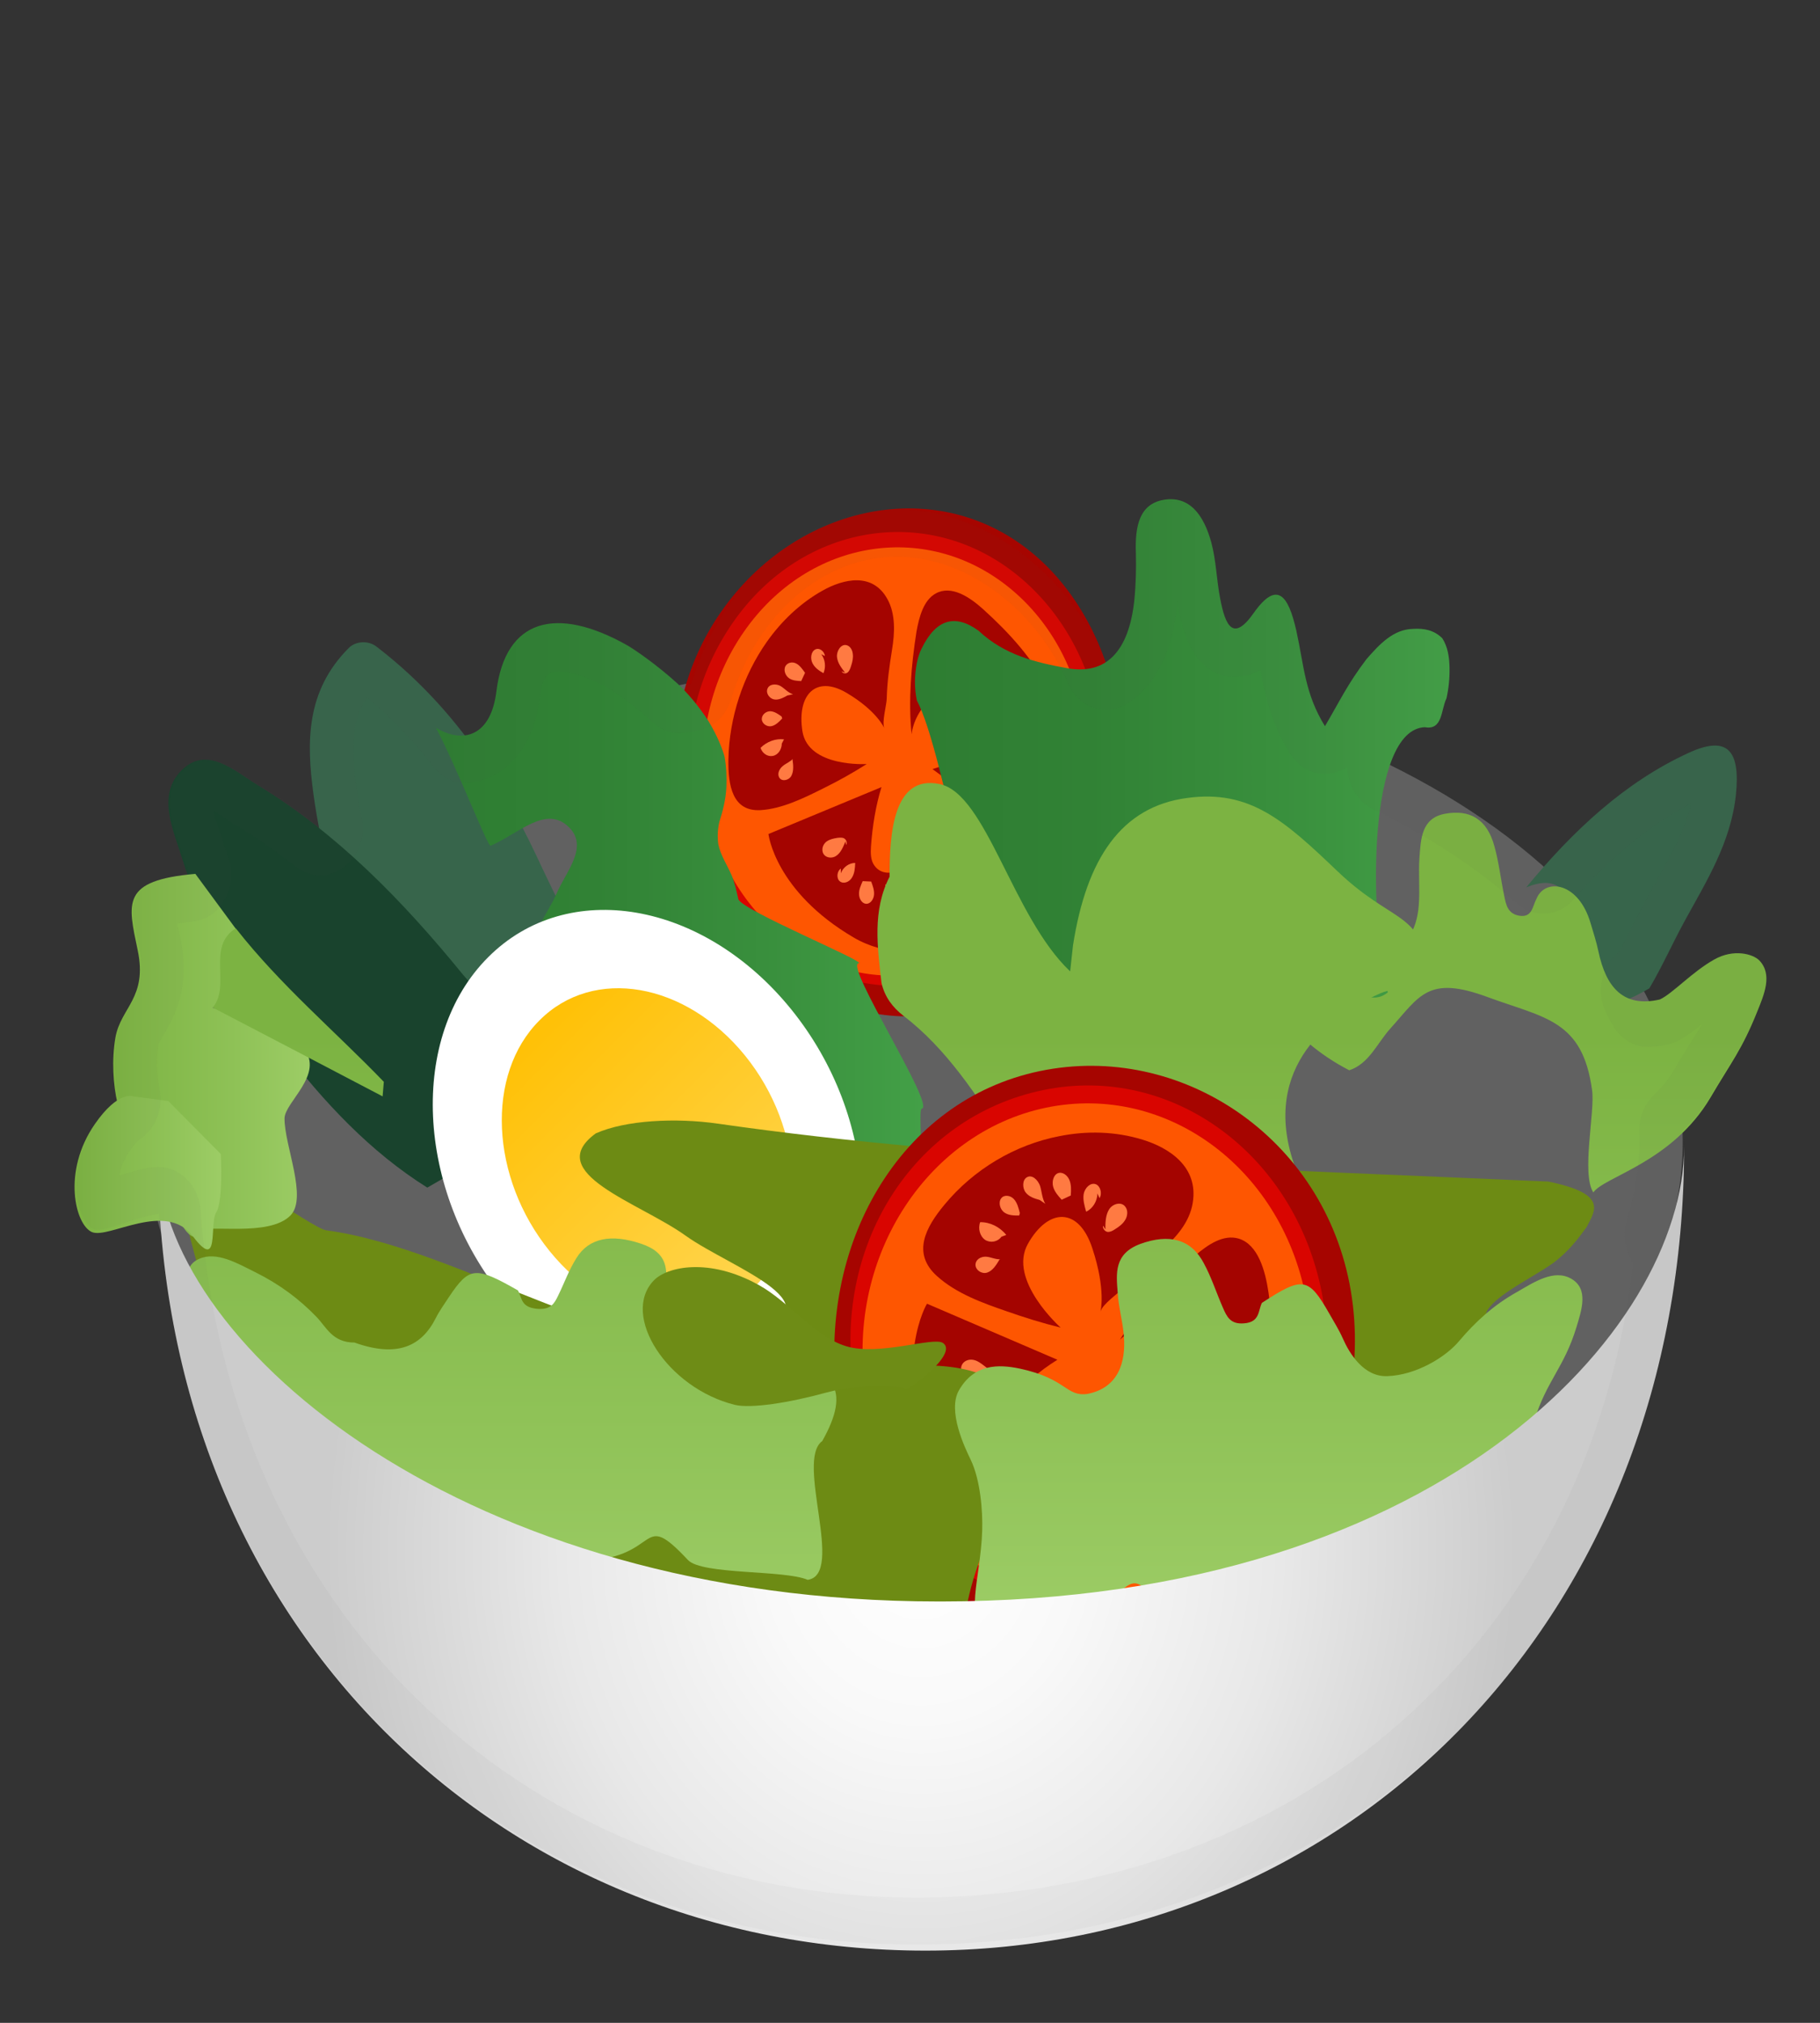 <svg width="9" height="10" viewBox="0 0 9 10" fill="none" xmlns="http://www.w3.org/2000/svg">
<rect x="0" y="0" width="9" height="10" fill="#333333" stroke="none"/>
<path d="M4.525 8.021C6.622 8.021 8.321 6.958 8.321 5.647C8.321 4.336 6.622 3.273 4.525 3.273C2.429 3.273 0.729 4.336 0.729 5.647C0.729 6.958 2.429 8.021 4.525 8.021Z" fill="#616161"/>
<path d="M2.992 4.918C2.988 4.913 2.985 4.908 2.982 4.902C2.871 4.677 2.757 4.454 2.651 4.227C2.467 3.838 2.231 3.48 1.861 3.196C1.821 3.165 1.758 3.169 1.724 3.204C1.513 3.416 1.515 3.668 1.55 3.925C1.59 4.22 1.676 4.505 1.778 4.787C1.79 4.82 2.052 5.408 2.064 5.438C2.1 5.529 2.145 5.445 2.211 5.517C2.329 5.644 2.221 5.459 2.347 5.58C2.367 5.6 2.396 5.609 2.426 5.607C2.652 5.594 2.873 5.647 3.097 5.654C3.12 5.655 3.142 5.648 3.159 5.637C3.262 5.563 3.179 5.466 3.175 5.379C3.142 5.217 3.109 5.055 2.992 4.918Z" fill="#37654B"/>
<path d="M5.328 4.537C4.956 5.073 4.313 5.217 3.763 4.715C3.299 4.291 3.192 3.563 3.564 3.027C3.936 2.491 4.642 2.337 5.118 2.745C5.594 3.152 5.7 4.001 5.328 4.537Z" fill="#A60500"/>
<path d="M5.242 4.448C4.896 4.947 4.235 5.009 3.792 4.629C3.349 4.249 3.278 3.577 3.624 3.078C3.97 2.579 4.61 2.482 5.053 2.862C5.495 3.241 5.588 3.949 5.242 4.448Z" fill="#D90500"/>
<path d="M5.174 4.405C5.497 3.94 5.424 3.276 5.011 2.922C4.598 2.568 4.001 2.658 3.678 3.124C3.355 3.589 3.428 4.253 3.841 4.607C4.254 4.961 4.851 4.871 5.174 4.405Z" fill="#FE5601"/>
<path d="M3.792 3.173C3.675 3.339 3.606 3.547 3.602 3.754C3.6 3.884 3.622 4.012 3.76 4.005C3.867 3.999 3.976 3.945 4.072 3.897C4.145 3.861 4.217 3.821 4.286 3.777C4.286 3.777 3.997 3.795 3.968 3.615C3.94 3.434 4.035 3.336 4.186 3.425C4.337 3.514 4.373 3.6 4.373 3.6C4.36 3.569 4.384 3.488 4.385 3.453C4.387 3.37 4.398 3.295 4.411 3.213C4.425 3.129 4.429 3.036 4.389 2.963C4.316 2.828 4.172 2.861 4.067 2.92C3.96 2.98 3.866 3.068 3.792 3.173Z" fill="#A40400"/>
<path d="M5.224 3.498C5.214 3.471 5.202 3.445 5.19 3.42C5.111 3.258 4.989 3.127 4.861 3.011C4.794 2.951 4.704 2.891 4.627 2.934C4.567 2.967 4.545 3.05 4.532 3.123C4.506 3.288 4.491 3.465 4.508 3.63C4.522 3.505 4.652 3.367 4.772 3.414C4.824 3.434 4.864 3.489 4.871 3.549C4.889 3.709 4.718 3.77 4.611 3.802C4.722 3.883 4.833 3.964 4.945 4.046C4.993 4.081 5.046 4.117 5.103 4.109C5.173 4.1 5.221 4.026 5.245 3.952C5.292 3.806 5.277 3.642 5.224 3.498Z" fill="#A40400"/>
<path d="M4.222 4.635C4.532 4.816 4.942 4.614 4.991 4.445C5.02 4.345 4.892 4.226 4.835 4.169C4.744 4.076 4.643 3.991 4.538 3.919C4.605 3.98 4.627 4.095 4.589 4.183C4.554 4.261 4.39 4.372 4.324 4.279C4.305 4.253 4.305 4.218 4.307 4.185C4.314 4.086 4.33 3.985 4.359 3.891L3.8 4.123C3.8 4.124 3.833 4.407 4.222 4.635Z" fill="#A40400"/>
<path d="M4.179 3.325C4.161 3.302 4.142 3.278 4.139 3.248C4.136 3.219 4.158 3.184 4.184 3.189C4.203 3.192 4.215 3.212 4.217 3.232C4.22 3.252 4.215 3.273 4.209 3.291C4.205 3.304 4.201 3.316 4.192 3.324C4.183 3.332 4.167 3.33 4.162 3.319" fill="#FF7A42"/>
<path d="M4.079 3.243C4.077 3.219 4.051 3.2 4.031 3.211C4.01 3.222 4.006 3.256 4.018 3.279C4.03 3.302 4.051 3.316 4.072 3.328C4.085 3.298 4.081 3.26 4.061 3.234" fill="#FF7A42"/>
<path d="M3.981 3.326C3.968 3.308 3.955 3.289 3.937 3.28C3.918 3.27 3.893 3.275 3.883 3.295C3.874 3.316 3.885 3.341 3.902 3.353C3.92 3.365 3.942 3.366 3.962 3.367" fill="#FF7A42"/>
<path d="M3.922 3.432C3.898 3.426 3.881 3.404 3.859 3.391C3.837 3.379 3.804 3.381 3.795 3.405C3.786 3.429 3.807 3.455 3.83 3.458C3.852 3.461 3.874 3.449 3.894 3.438" fill="#FF7A42"/>
<path d="M3.865 3.542C3.848 3.53 3.83 3.517 3.809 3.516C3.789 3.516 3.767 3.532 3.767 3.555C3.768 3.578 3.793 3.594 3.814 3.59C3.835 3.586 3.852 3.569 3.868 3.552" fill="#FF7A42"/>
<path d="M3.877 3.655C3.836 3.65 3.792 3.666 3.761 3.697C3.769 3.724 3.796 3.742 3.821 3.737C3.847 3.733 3.866 3.705 3.866 3.676" fill="#FF7A42"/>
<path d="M3.921 3.751C3.908 3.766 3.888 3.773 3.872 3.786C3.856 3.798 3.843 3.822 3.852 3.841C3.863 3.866 3.9 3.859 3.913 3.836C3.926 3.812 3.923 3.782 3.919 3.755" fill="#FF7A42"/>
<path d="M4.181 4.159C4.17 4.186 4.158 4.216 4.135 4.231C4.112 4.247 4.075 4.24 4.068 4.211C4.063 4.191 4.073 4.17 4.089 4.159C4.104 4.149 4.122 4.145 4.141 4.142C4.152 4.141 4.165 4.139 4.175 4.145C4.186 4.152 4.191 4.168 4.184 4.177" fill="#FF7A42"/>
<path d="M4.158 4.294C4.139 4.306 4.135 4.341 4.152 4.356C4.17 4.372 4.199 4.361 4.212 4.34C4.226 4.319 4.228 4.292 4.229 4.266C4.199 4.266 4.17 4.286 4.158 4.317" fill="#FF7A42"/>
<path d="M4.266 4.356C4.257 4.377 4.247 4.398 4.248 4.42C4.248 4.443 4.263 4.467 4.283 4.468C4.304 4.469 4.32 4.446 4.322 4.424C4.324 4.401 4.316 4.379 4.308 4.358" fill="#FF7A42"/>
<path d="M4.378 4.37C4.383 4.397 4.373 4.424 4.373 4.452C4.372 4.479 4.387 4.512 4.411 4.51C4.434 4.508 4.446 4.476 4.439 4.452C4.432 4.428 4.413 4.411 4.395 4.395" fill="#FF7A42"/>
<path d="M4.492 4.381C4.489 4.404 4.487 4.427 4.495 4.448C4.503 4.468 4.526 4.484 4.544 4.474C4.563 4.463 4.565 4.431 4.553 4.411C4.541 4.392 4.52 4.382 4.499 4.373" fill="#FF7A42"/>
<path d="M4.579 4.32C4.593 4.364 4.624 4.401 4.662 4.419C4.681 4.399 4.684 4.364 4.669 4.341C4.655 4.317 4.624 4.309 4.601 4.323" fill="#FF7A42"/>
<path d="M4.638 4.235C4.656 4.242 4.67 4.259 4.688 4.27C4.705 4.28 4.729 4.284 4.741 4.266C4.757 4.245 4.735 4.21 4.71 4.207C4.686 4.204 4.662 4.22 4.642 4.236" fill="#FF7A42"/>
<path d="M4.824 3.837C4.851 3.837 4.88 3.837 4.902 3.854C4.924 3.871 4.933 3.912 4.913 3.93C4.899 3.943 4.877 3.941 4.861 3.93C4.846 3.919 4.836 3.901 4.826 3.884C4.821 3.873 4.814 3.86 4.815 3.848C4.816 3.835 4.828 3.822 4.838 3.826" fill="#FF7A42"/>
<path d="M4.946 3.807C4.963 3.822 4.993 3.812 4.999 3.788C5.006 3.763 4.984 3.738 4.962 3.733C4.939 3.727 4.916 3.737 4.894 3.745C4.905 3.776 4.934 3.798 4.964 3.798" fill="#FF7A42"/>
<path d="M4.954 3.672C4.975 3.673 4.996 3.674 5.015 3.665C5.033 3.655 5.047 3.63 5.04 3.609C5.032 3.588 5.007 3.58 4.988 3.587C4.968 3.594 4.954 3.612 4.939 3.628" fill="#FF7A42"/>
<path d="M4.921 3.552C4.942 3.536 4.968 3.535 4.99 3.525C5.013 3.515 5.034 3.487 5.022 3.462C5.012 3.441 4.981 3.441 4.964 3.457C4.947 3.473 4.941 3.499 4.935 3.523" fill="#FF7A42"/>
<path d="M4.885 3.431C4.904 3.425 4.925 3.418 4.939 3.401C4.953 3.385 4.956 3.355 4.94 3.341C4.924 3.326 4.897 3.337 4.885 3.358C4.874 3.378 4.874 3.403 4.875 3.427" fill="#FF7A42"/>
<path d="M4.8 3.367C4.831 3.336 4.849 3.289 4.848 3.243C4.824 3.232 4.794 3.243 4.781 3.267C4.767 3.291 4.773 3.326 4.792 3.344" fill="#FF7A42"/>
<path d="M4.706 3.341C4.705 3.319 4.712 3.298 4.714 3.277C4.717 3.255 4.71 3.23 4.691 3.224C4.667 3.217 4.647 3.253 4.654 3.28C4.662 3.306 4.684 3.323 4.705 3.337" fill="#FF7A42"/>
<path d="M2.742 5.472C2.718 5.273 2.556 5.177 2.465 5.028C2.418 4.95 2.349 4.888 2.29 4.819C1.992 4.453 1.667 4.12 1.275 3.882C1.162 3.813 1.025 3.684 0.9 3.806C0.772 3.931 0.858 4.104 0.903 4.251C0.975 4.489 1.117 4.685 1.235 4.895C1.228 5.032 1.354 5.077 1.395 5.179C1.602 5.45 1.832 5.695 2.113 5.871C2.328 5.748 2.54 5.619 2.742 5.472Z" fill="#19432D"/>
<path d="M2.156 3.598C2.265 3.806 2.412 4.188 2.426 4.181C2.564 4.122 2.699 3.978 2.812 4.088C2.914 4.186 2.798 4.309 2.753 4.416C2.707 4.523 2.609 4.619 2.663 4.748C2.693 4.791 2.743 4.799 2.784 4.78C2.854 4.747 2.462 5.534 2.821 5.7C3.123 5.84 4.016 6.257 4.432 6.145C4.621 6.095 4.529 5.485 4.558 5.481C4.628 5.469 4.176 4.772 4.246 4.762C4.29 4.756 3.66 4.497 3.651 4.444C3.642 4.405 3.634 4.366 3.618 4.327C3.596 4.276 3.563 4.228 3.552 4.173C3.547 4.136 3.549 4.1 3.557 4.064C3.575 4.008 3.589 3.951 3.592 3.892C3.594 3.841 3.592 3.791 3.583 3.741C3.576 3.712 3.549 3.639 3.504 3.566C3.457 3.491 3.39 3.415 3.35 3.379C3.247 3.285 3.131 3.206 3.098 3.188C2.753 2.995 2.5 3.057 2.455 3.416C2.428 3.641 2.29 3.678 2.156 3.598Z" fill="url(#paint0_linear)"/>
<path d="M3.987 6.671C4.38 6.278 4.346 5.525 3.912 4.989C3.478 4.454 2.807 4.338 2.414 4.732C2.021 5.125 2.055 5.878 2.489 6.414C2.924 6.949 3.594 7.065 3.987 6.671Z" fill="white"/>
<path d="M2.718 6.185C2.424 5.822 2.4 5.311 2.668 5.044C2.934 4.777 3.389 4.855 3.684 5.218C3.978 5.581 4.001 6.092 3.734 6.359C3.467 6.627 3.013 6.549 2.718 6.185Z" fill="url(#paint1_linear)"/>
<path d="M7.547 4.387C7.693 4.327 7.762 4.391 7.779 4.556C7.785 4.616 7.81 4.673 7.827 4.731C7.901 4.983 7.949 5.006 8.156 4.886C8.219 4.78 8.272 4.66 8.333 4.549C8.44 4.354 8.559 4.164 8.584 3.93C8.608 3.702 8.537 3.636 8.35 3.722C8.034 3.867 7.777 4.108 7.547 4.387Z" fill="#37654B"/>
<path d="M7.879 5.895C7.933 5.816 8.268 5.748 8.459 5.425C8.561 5.251 8.614 5.19 8.69 5C8.723 4.918 8.767 4.818 8.7 4.748C8.67 4.717 8.574 4.688 8.476 4.744C8.366 4.806 8.271 4.912 8.208 4.941C8.03 4.982 7.942 4.884 7.904 4.702C7.894 4.655 7.879 4.609 7.865 4.562C7.805 4.359 7.641 4.341 7.599 4.441C7.578 4.479 7.578 4.537 7.514 4.527C7.456 4.518 7.447 4.473 7.438 4.426C7.421 4.345 7.412 4.262 7.39 4.184C7.354 4.049 7.268 4 7.145 4.023C7.028 4.045 7.026 4.148 7.019 4.244C7.014 4.32 7.022 4.397 7.016 4.473C7.007 4.602 6.95 4.693 6.83 4.723C6.637 4.656 6.757 4.627 6.573 4.529C6.297 4.515 6.226 4.633 6.307 4.97C6.401 5.114 6.528 5.216 6.672 5.291C6.77 5.259 6.81 5.157 6.875 5.085C7.021 4.923 7.061 4.82 7.356 4.929C7.638 5.033 7.826 5.041 7.873 5.39C7.888 5.498 7.819 5.8 7.879 5.895Z" fill="url(#paint2_linear)"/>
<path d="M6.863 4.906C6.766 4.518 6.765 3.605 7.046 3.595C7.135 3.611 7.125 3.509 7.153 3.452C7.164 3.402 7.169 3.352 7.168 3.3C7.167 3.247 7.159 3.197 7.132 3.155C7.089 3.113 7.039 3.106 6.988 3.109C6.891 3.111 6.823 3.183 6.757 3.259C6.663 3.383 6.628 3.461 6.552 3.59C6.451 3.427 6.448 3.286 6.41 3.116C6.371 2.945 6.316 2.866 6.2 3.03C6.097 3.177 6.059 3.091 6.034 2.96C6.016 2.869 6.014 2.77 5.99 2.682C5.953 2.546 5.882 2.449 5.754 2.471C5.635 2.492 5.612 2.6 5.617 2.733C5.619 2.812 5.617 2.892 5.609 2.97C5.582 3.218 5.471 3.339 5.276 3.303C5.124 3.275 4.969 3.24 4.839 3.118C4.722 3.033 4.628 3.061 4.557 3.207C4.546 3.229 4.539 3.252 4.534 3.277C4.522 3.339 4.521 3.401 4.534 3.463C4.67 3.717 4.834 4.809 4.993 5.042C5.094 5.191 5.14 5.175 5.186 4.985C5.201 4.925 5.273 4.916 5.291 4.856C5.434 4.393 5.799 4.247 6.06 4.624C6.113 4.7 6.145 4.803 6.241 4.813C6.391 4.818 6.539 4.842 6.683 4.899C6.742 4.921 6.802 4.956 6.863 4.906Z" fill="url(#paint3_linear)"/>
<path d="M0.953 6.695C1.174 6.458 0.75 5.942 0.97 5.705C1.047 5.709 1.544 6.073 1.613 6.082C2.292 6.173 3.125 6.774 3.687 6.608C4.191 6.458 3.619 6.272 3.391 6.109C3.163 5.945 2.678 5.799 2.946 5.603C3.094 5.537 3.343 5.525 3.551 5.555C4.838 5.74 6.256 5.779 7.656 5.841C7.953 5.902 7.888 5.984 7.846 6.066C7.803 6.125 7.758 6.185 7.683 6.242C7.573 6.32 7.41 6.394 7.355 6.477C7.33 6.533 7.341 6.588 7.379 6.643C7.468 6.729 7.537 6.816 7.552 6.905C7.564 6.982 7.554 7.059 7.508 7.135C7.44 7.226 7.335 7.313 7.201 7.398C6.926 7.507 6.766 7.643 6.272 7.702C5.892 7.705 5.667 7.785 5.379 7.835C3.667 8.13 2.218 7.973 1.995 7.426C1.857 7.083 1.616 6.573 0.953 6.695Z" fill="#6D8B14"/>
<path d="M0.571 5.128C0.532 5.352 0.603 5.62 0.671 5.588C0.729 5.56 0.902 6.255 0.994 6.088C1.016 6.048 1.33 6.119 1.437 6.008C1.522 5.92 1.406 5.662 1.407 5.529C1.408 5.448 1.605 5.312 1.502 5.182C1.432 5.093 1.05 4.982 1.051 4.982C1.194 4.889 1.119 4.717 1.165 4.59C1.099 4.5 1.032 4.41 0.966 4.32C0.597 4.352 0.632 4.463 0.681 4.698C0.73 4.932 0.598 4.98 0.571 5.128Z" fill="url(#paint4_linear)"/>
<path d="M1.892 5.42C1.894 5.396 1.896 5.373 1.898 5.348C1.654 5.095 1.386 4.87 1.166 4.589C1.019 4.681 1.144 4.87 1.052 4.981C1.332 5.127 1.612 5.273 1.892 5.42Z" fill="url(#paint5_linear)"/>
<path d="M4.646 3.876C4.415 3.828 4.399 4.127 4.399 4.334C4.313 4.502 4.339 4.681 4.359 4.859C4.375 4.929 4.415 4.981 4.467 5.021C4.681 5.185 4.83 5.414 4.977 5.646C5.337 5.647 6.076 6.009 6.436 6.009C6.485 5.952 6.456 5.895 6.433 5.841C6.213 5.347 6.504 5.052 6.827 4.91C6.908 4.875 7.023 4.902 7.058 4.771C7.016 4.507 6.878 4.559 6.614 4.307C6.351 4.056 6.181 3.902 5.869 3.945C5.547 3.988 5.373 4.242 5.306 4.674C5.302 4.707 5.299 4.741 5.292 4.802C5.007 4.533 4.878 3.923 4.646 3.876Z" fill="url(#paint6_linear)"/>
<path d="M5.617 8.11C4.924 8.255 4.268 7.827 4.142 6.923C4.036 6.159 4.448 5.439 5.142 5.295C5.836 5.15 6.552 5.622 6.68 6.382C6.808 7.142 6.311 7.966 5.617 8.11Z" fill="#A60500"/>
<path d="M5.605 7.959C4.96 8.094 4.346 7.58 4.226 6.873C4.107 6.166 4.513 5.523 5.158 5.389C5.804 5.255 6.424 5.72 6.543 6.427C6.661 7.134 6.251 7.825 5.605 7.959Z" fill="#D90500"/>
<path d="M5.575 7.865C6.177 7.739 6.575 7.103 6.463 6.444C6.352 5.784 5.774 5.351 5.172 5.476C4.571 5.602 4.173 6.238 4.284 6.897C4.395 7.557 4.973 7.99 5.575 7.865Z" fill="#FE5601"/>
<path d="M5.237 5.617C5.021 5.659 4.816 5.779 4.67 5.956C4.578 6.067 4.508 6.195 4.633 6.308C4.729 6.395 4.861 6.442 4.977 6.482C5.065 6.513 5.155 6.541 5.245 6.563C5.245 6.563 4.982 6.329 5.083 6.149C5.184 5.97 5.335 5.966 5.402 6.172C5.47 6.378 5.442 6.483 5.442 6.484C5.453 6.445 5.529 6.396 5.554 6.367C5.614 6.297 5.676 6.242 5.743 6.182C5.813 6.12 5.882 6.045 5.898 5.947C5.928 5.768 5.781 5.674 5.65 5.634C5.517 5.593 5.375 5.589 5.237 5.617Z" fill="#A40400"/>
<path d="M6.248 7.123C6.258 7.091 6.266 7.059 6.273 7.027C6.318 6.819 6.303 6.602 6.273 6.391C6.257 6.281 6.221 6.152 6.125 6.123C6.049 6.101 5.973 6.153 5.911 6.206C5.774 6.325 5.638 6.466 5.538 6.623C5.638 6.527 5.845 6.52 5.916 6.663C5.947 6.725 5.943 6.806 5.907 6.865C5.812 7.018 5.622 6.924 5.508 6.86C5.547 7.026 5.587 7.191 5.626 7.357C5.643 7.428 5.664 7.505 5.718 7.547C5.786 7.598 5.879 7.576 5.951 7.533C6.093 7.448 6.194 7.294 6.248 7.123Z" fill="#A40400"/>
<path d="M4.594 7.247C4.736 7.668 5.231 7.845 5.39 7.742C5.485 7.68 5.457 7.467 5.448 7.37C5.433 7.211 5.405 7.052 5.364 6.899C5.379 7.01 5.318 7.128 5.225 7.17C5.141 7.208 4.922 7.163 4.929 7.027C4.931 6.989 4.956 6.959 4.98 6.932C5.055 6.852 5.138 6.778 5.229 6.722L4.584 6.445C4.584 6.445 4.416 6.717 4.594 7.247Z" fill="#A40400"/>
<path d="M5.466 6.078C5.466 6.044 5.467 6.006 5.485 5.978C5.503 5.95 5.546 5.939 5.565 5.966C5.579 5.984 5.576 6.012 5.564 6.031C5.552 6.051 5.534 6.064 5.515 6.076C5.503 6.084 5.491 6.091 5.477 6.09C5.464 6.088 5.451 6.073 5.455 6.059" fill="#FF7A42"/>
<path d="M5.437 5.923C5.452 5.9 5.441 5.862 5.418 5.854C5.392 5.845 5.365 5.872 5.359 5.902C5.354 5.931 5.363 5.961 5.371 5.99C5.404 5.975 5.426 5.938 5.427 5.9" fill="#FF7A42"/>
<path d="M5.295 5.91C5.297 5.884 5.298 5.856 5.288 5.833C5.278 5.809 5.253 5.791 5.231 5.8C5.209 5.809 5.201 5.842 5.208 5.867C5.215 5.892 5.233 5.912 5.25 5.931" fill="#FF7A42"/>
<path d="M5.169 5.951C5.153 5.925 5.152 5.891 5.143 5.862C5.132 5.832 5.103 5.805 5.078 5.82C5.055 5.833 5.055 5.873 5.072 5.895C5.088 5.916 5.115 5.925 5.141 5.932" fill="#FF7A42"/>
<path d="M5.043 5.997C5.037 5.972 5.03 5.945 5.013 5.927C4.996 5.909 4.965 5.905 4.951 5.924C4.935 5.945 4.946 5.981 4.968 5.995C4.989 6.009 5.015 6.009 5.04 6.009" fill="#FF7A42"/>
<path d="M4.976 6.105C4.944 6.065 4.895 6.041 4.847 6.042C4.835 6.073 4.846 6.112 4.871 6.129C4.897 6.146 4.933 6.14 4.952 6.114" fill="#FF7A42"/>
<path d="M4.948 6.225C4.925 6.227 4.904 6.216 4.881 6.213C4.859 6.21 4.831 6.22 4.825 6.244C4.817 6.275 4.854 6.301 4.882 6.291C4.909 6.282 4.927 6.253 4.943 6.226" fill="#FF7A42"/>
<path d="M4.89 6.8C4.861 6.815 4.83 6.83 4.8 6.824C4.77 6.817 4.743 6.78 4.756 6.749C4.765 6.728 4.789 6.719 4.81 6.722C4.831 6.725 4.849 6.738 4.867 6.752C4.878 6.76 4.89 6.77 4.894 6.784C4.899 6.798 4.892 6.817 4.879 6.819" fill="#FF7A42"/>
<path d="M4.775 6.897C4.75 6.892 4.723 6.918 4.727 6.946C4.731 6.975 4.764 6.991 4.79 6.984C4.817 6.977 4.837 6.955 4.857 6.934C4.832 6.908 4.792 6.901 4.76 6.916" fill="#FF7A42"/>
<path d="M4.826 7.044C4.804 7.053 4.781 7.063 4.765 7.084C4.75 7.104 4.746 7.137 4.763 7.156C4.78 7.174 4.81 7.168 4.828 7.15C4.845 7.132 4.854 7.106 4.861 7.081" fill="#FF7A42"/>
<path d="M4.913 7.152C4.899 7.18 4.871 7.195 4.852 7.218C4.832 7.241 4.822 7.282 4.845 7.302C4.865 7.32 4.898 7.302 4.909 7.275C4.919 7.249 4.915 7.218 4.91 7.189" fill="#FF7A42"/>
<path d="M5.003 7.26C4.986 7.277 4.967 7.295 4.96 7.32C4.953 7.345 4.962 7.377 4.984 7.384C5.008 7.391 5.032 7.364 5.034 7.337C5.037 7.309 5.026 7.283 5.015 7.258" fill="#FF7A42"/>
<path d="M5.12 7.281C5.102 7.331 5.103 7.389 5.124 7.438C5.154 7.437 5.181 7.409 5.185 7.376C5.188 7.343 5.167 7.309 5.138 7.301" fill="#FF7A42"/>
<path d="M5.231 7.258C5.242 7.28 5.242 7.306 5.25 7.331C5.257 7.355 5.276 7.378 5.298 7.374C5.327 7.368 5.332 7.32 5.312 7.296C5.292 7.272 5.261 7.267 5.233 7.263" fill="#FF7A42"/>
<path d="M5.669 7.074C5.692 7.097 5.716 7.123 5.724 7.156C5.731 7.19 5.711 7.233 5.68 7.231C5.659 7.231 5.642 7.209 5.636 7.187C5.631 7.164 5.634 7.14 5.638 7.117C5.641 7.102 5.644 7.087 5.654 7.077C5.664 7.066 5.682 7.065 5.689 7.078" fill="#FF7A42"/>
<path d="M5.794 7.152C5.799 7.18 5.832 7.197 5.853 7.182C5.875 7.166 5.875 7.126 5.859 7.102C5.843 7.077 5.817 7.065 5.792 7.054C5.78 7.091 5.79 7.134 5.816 7.159" fill="#FF7A42"/>
<path d="M5.895 7.042C5.912 7.061 5.929 7.081 5.952 7.088C5.974 7.095 6.004 7.086 6.012 7.061C6.02 7.036 6.003 7.008 5.981 6.998C5.96 6.987 5.935 6.989 5.911 6.991" fill="#FF7A42"/>
<path d="M5.95 6.91C5.978 6.914 6.001 6.936 6.028 6.946C6.055 6.957 6.093 6.951 6.1 6.92C6.106 6.891 6.078 6.866 6.052 6.865C6.026 6.864 6.003 6.881 5.981 6.898" fill="#FF7A42"/>
<path d="M6.002 6.775C6.023 6.787 6.045 6.798 6.069 6.795C6.092 6.793 6.116 6.77 6.112 6.745C6.109 6.717 6.077 6.704 6.054 6.712C6.03 6.72 6.013 6.742 5.997 6.763" fill="#FF7A42"/>
<path d="M5.973 6.648C6.022 6.647 6.069 6.622 6.101 6.581C6.088 6.552 6.055 6.534 6.026 6.545C5.998 6.554 5.979 6.589 5.984 6.622" fill="#FF7A42"/>
<path d="M5.91 6.545C5.925 6.524 5.946 6.513 5.962 6.496C5.979 6.479 5.991 6.45 5.979 6.429C5.962 6.402 5.921 6.416 5.909 6.445C5.897 6.474 5.905 6.509 5.913 6.54" fill="#FF7A42"/>
<path d="M4.761 8.519C4.835 9.299 3.748 9.506 3.293 9.212C2.837 8.917 2.67 8.064 3.111 7.451C3.571 6.81 4.69 6.601 4.951 6.855C5.456 7.346 4.644 7.292 4.761 8.519Z" fill="#6D8B14"/>
<path d="M8.1 7.018C7.945 6.99 7.831 7.068 7.711 7.114C7.601 7.155 7.552 7.136 7.587 7.023C7.649 6.824 7.734 6.762 7.795 6.563C7.821 6.477 7.858 6.371 7.769 6.321C7.684 6.273 7.587 6.338 7.5 6.388C7.386 6.452 7.296 6.534 7.215 6.63C7.148 6.71 7.002 6.798 6.861 6.803C6.744 6.808 6.673 6.691 6.64 6.616C6.621 6.573 6.596 6.534 6.573 6.493C6.47 6.313 6.442 6.309 6.24 6.441C6.221 6.481 6.23 6.536 6.152 6.542C6.083 6.548 6.066 6.507 6.047 6.464C6.015 6.391 5.991 6.315 5.953 6.245C5.89 6.125 5.782 6.098 5.64 6.149C5.507 6.198 5.52 6.297 5.527 6.39C5.531 6.463 5.553 6.535 5.558 6.609C5.567 6.734 5.531 6.861 5.377 6.891C5.27 6.905 5.276 6.816 5.044 6.766C4.935 6.743 4.817 6.743 4.742 6.873C4.684 6.975 4.771 7.156 4.8 7.216C4.849 7.318 4.86 7.473 4.857 7.567C4.85 7.8 4.761 8.022 4.89 8.049C5.001 7.996 5.397 8.041 5.463 7.958C5.69 7.667 5.589 7.948 5.953 7.981C6.302 8.014 6.415 7.563 6.525 7.884C6.559 7.984 6.708 7.684 6.792 7.761C6.971 7.459 7.365 7.495 7.609 7.393" fill="url(#paint7_linear)"/>
<path d="M2.029 7.495C1.837 7.229 1.032 6.605 0.965 6.431C0.935 6.356 0.894 6.264 0.985 6.223C1.072 6.185 1.173 6.245 1.264 6.29C1.382 6.349 1.479 6.421 1.564 6.509C1.614 6.56 1.643 6.637 1.753 6.637C1.965 6.713 2.085 6.655 2.155 6.516C2.173 6.48 2.198 6.446 2.22 6.412C2.321 6.261 2.35 6.259 2.561 6.379C2.582 6.415 2.574 6.462 2.654 6.47C2.725 6.477 2.742 6.442 2.76 6.405C2.79 6.344 2.813 6.279 2.85 6.22C2.912 6.119 3.023 6.099 3.169 6.148C3.308 6.194 3.297 6.279 3.293 6.359C3.291 6.422 3.27 6.483 3.267 6.546C3.261 6.654 3.318 6.741 3.461 6.795C3.704 6.788 3.563 6.735 3.8 6.7C4.138 6.755 4.209 6.87 4.066 7.124C3.932 7.22 4.18 7.784 3.994 7.81C3.879 7.76 3.472 7.786 3.402 7.712C3.16 7.454 3.272 7.698 2.898 7.715C2.54 7.73 2.412 7.339 2.307 7.612C2.275 7.696 2.114 7.432 2.029 7.495Z" fill="url(#paint8_linear)"/>
<path d="M3.233 6.33C3.068 6.502 3.299 6.862 3.634 6.945C3.713 6.964 3.902 6.935 4.087 6.884C4.262 6.836 4.468 6.854 4.481 6.866C4.492 6.874 4.741 6.692 4.663 6.639C4.616 6.607 4.346 6.705 4.184 6.655C4.029 6.608 3.904 6.437 3.753 6.353C3.506 6.215 3.298 6.262 3.233 6.33Z" fill="#6E8C16"/>
<path d="M4.53 7.916C2.218 7.876 0.781 6.609 0.781 5.71C0.781 8.04 2.481 9.643 4.577 9.643C6.674 9.643 8.328 7.998 8.328 5.668C8.328 6.566 7.106 7.96 4.53 7.916Z" fill="url(#paint9_radial)"/>
<path d="M0.659 5.42C0.659 5.42 0.586 5.388 0.469 5.557C0.306 5.792 0.372 6.056 0.455 6.091C0.538 6.126 0.82 5.934 0.954 6.112C1.088 6.289 1.034 6.051 1.069 5.994C1.105 5.937 1.092 5.705 1.092 5.705L0.832 5.443L0.659 5.42Z" fill="url(#paint10_linear)"/>
<g opacity="0.2">
<path opacity="0.2" d="M4.437 2.752C4.449 2.752 4.46 2.752 4.47 2.753C4.801 2.769 5.126 3.02 5.281 3.377C5.306 3.436 5.353 3.481 5.409 3.499C5.429 3.506 5.45 3.509 5.47 3.509C5.508 3.509 5.544 3.499 5.577 3.477C5.671 3.416 5.789 3.284 5.819 3.005C5.82 2.995 5.821 2.984 5.822 2.974C5.824 2.988 5.826 3.002 5.829 3.016C5.871 3.235 5.965 3.346 6.11 3.346C6.157 3.346 6.198 3.332 6.232 3.312C6.256 3.435 6.285 3.574 6.38 3.726C6.419 3.788 6.483 3.826 6.552 3.826C6.553 3.826 6.554 3.826 6.555 3.826C6.593 3.825 6.63 3.813 6.662 3.791C6.665 3.878 6.711 3.96 6.787 3.998C7.062 4.132 7.302 4.29 7.501 4.466C7.54 4.5 7.586 4.516 7.632 4.516C7.687 4.516 7.741 4.493 7.781 4.447C7.973 4.231 8.164 4.075 8.362 3.973C8.333 4.1 8.266 4.22 8.19 4.356C8.177 4.378 8.165 4.402 8.152 4.424C8.125 4.474 8.1 4.523 8.076 4.57C8.052 4.617 8.03 4.663 8.006 4.705C7.967 4.735 7.939 4.779 7.926 4.829C7.909 4.891 7.916 4.958 7.946 5.014L7.954 5.03C7.959 5.038 7.964 5.046 7.968 5.055C8.005 5.13 8.075 5.176 8.152 5.176C8.156 5.176 8.161 5.176 8.165 5.175C8.196 5.173 8.222 5.169 8.248 5.163C8.261 5.16 8.274 5.156 8.286 5.151C8.331 5.13 8.373 5.098 8.417 5.062C8.399 5.094 8.379 5.126 8.355 5.163C8.333 5.199 8.308 5.239 8.28 5.287C8.253 5.332 8.22 5.374 8.179 5.413C8.131 5.459 8.104 5.527 8.106 5.598C8.106 5.606 8.107 5.614 8.108 5.622C8.108 5.627 8.108 5.631 8.108 5.635C8.108 5.764 8.087 5.895 8.047 6.023C8.022 6.1 8.035 6.183 8.077 6.243C7.978 7.076 7.643 7.799 7.094 8.356C6.443 9.016 5.531 9.381 4.527 9.381C3.602 9.381 2.739 9.044 2.097 8.434C1.451 7.819 1.058 6.949 0.992 5.984C0.988 5.921 0.96 5.863 0.917 5.823C0.879 5.788 0.831 5.769 0.783 5.769C0.775 5.769 0.768 5.77 0.76 5.77C0.701 5.777 0.643 5.795 0.589 5.812C0.596 5.777 0.61 5.734 0.641 5.69C0.672 5.645 0.69 5.634 0.69 5.633C0.77 5.581 0.81 5.477 0.788 5.377C0.774 5.311 0.772 5.23 0.783 5.166C0.785 5.156 0.798 5.134 0.811 5.113C0.86 5.027 0.943 4.884 0.892 4.64L0.888 4.62C0.884 4.603 0.88 4.584 0.877 4.566C0.896 4.563 0.922 4.559 0.955 4.555C1.021 4.548 1.081 4.506 1.114 4.442C1.149 4.379 1.154 4.301 1.128 4.232C1.121 4.214 1.114 4.194 1.107 4.174C1.1 4.151 1.093 4.127 1.084 4.103C1.075 4.077 1.062 4.038 1.055 4.009C1.076 4.021 1.1 4.037 1.118 4.049C1.139 4.063 1.16 4.077 1.18 4.088C1.273 4.145 1.365 4.209 1.462 4.284C1.498 4.313 1.54 4.327 1.583 4.327C1.623 4.327 1.664 4.315 1.699 4.288C1.772 4.235 1.808 4.138 1.789 4.044C1.777 3.985 1.769 3.936 1.763 3.891C1.733 3.676 1.746 3.551 1.815 3.449C1.934 3.547 2.042 3.659 2.142 3.79C2.182 3.842 2.241 3.871 2.302 3.871C2.309 3.871 2.316 3.87 2.324 3.87C2.467 3.853 2.633 3.735 2.668 3.453C2.685 3.321 2.724 3.32 2.765 3.32H2.765C2.801 3.32 2.88 3.331 3.009 3.402C3.028 3.413 3.127 3.48 3.218 3.561C3.221 3.564 3.224 3.566 3.226 3.569C3.265 3.606 3.313 3.625 3.362 3.625C3.375 3.625 3.387 3.624 3.4 3.621L3.416 3.618C3.428 3.616 3.44 3.613 3.452 3.611C3.529 3.596 3.592 3.537 3.616 3.455C3.743 3.034 4.072 2.752 4.437 2.752ZM6.955 3.377C6.955 3.377 6.955 3.378 6.955 3.378C6.954 3.378 6.953 3.379 6.952 3.379C6.952 3.378 6.953 3.377 6.955 3.377ZM5.792 2.477C5.781 2.477 5.769 2.478 5.756 2.481C5.637 2.502 5.614 2.609 5.619 2.74C5.621 2.818 5.619 2.898 5.611 2.975C5.595 3.123 5.548 3.224 5.471 3.275C5.289 2.855 4.903 2.538 4.48 2.519C4.465 2.518 4.451 2.518 4.437 2.518C3.966 2.518 3.566 2.889 3.418 3.38C3.4 3.383 3.382 3.387 3.364 3.391C3.361 3.388 3.358 3.384 3.355 3.383C3.253 3.29 3.137 3.212 3.104 3.193C2.978 3.123 2.863 3.086 2.767 3.086C2.602 3.086 2.49 3.194 2.462 3.42C2.444 3.562 2.381 3.627 2.303 3.636C2.181 3.477 2.04 3.331 1.868 3.2C1.85 3.186 1.827 3.179 1.804 3.179C1.777 3.179 1.75 3.189 1.731 3.208C1.52 3.419 1.522 3.669 1.557 3.924C1.564 3.981 1.574 4.037 1.585 4.092C1.488 4.016 1.388 3.945 1.282 3.881C1.203 3.833 1.112 3.756 1.022 3.756C0.984 3.756 0.946 3.77 0.908 3.806C0.78 3.93 0.866 4.101 0.911 4.247C0.919 4.272 0.927 4.296 0.937 4.32C0.61 4.356 0.643 4.466 0.69 4.691C0.738 4.924 0.606 4.971 0.58 5.12C0.561 5.226 0.568 5.341 0.587 5.431C0.558 5.45 0.521 5.484 0.478 5.545C0.316 5.779 0.381 6.041 0.464 6.076C0.47 6.078 0.476 6.079 0.484 6.079C0.548 6.079 0.682 6.013 0.785 6.001C0.933 8.141 2.532 9.613 4.529 9.613C6.697 9.613 8.322 8.021 8.322 5.708C8.322 5.832 8.297 5.965 8.248 6.101C8.296 5.95 8.322 5.795 8.322 5.634C8.322 5.619 8.321 5.604 8.32 5.588C8.37 5.54 8.418 5.483 8.459 5.414C8.561 5.241 8.615 5.181 8.691 4.992C8.724 4.91 8.768 4.811 8.701 4.742C8.684 4.724 8.643 4.706 8.592 4.706C8.557 4.706 8.517 4.715 8.477 4.738C8.367 4.799 8.272 4.905 8.209 4.934C8.19 4.938 8.172 4.94 8.155 4.941C8.147 4.926 8.138 4.909 8.129 4.894C8.139 4.889 8.147 4.884 8.156 4.879C8.22 4.774 8.272 4.655 8.333 4.545C8.44 4.351 8.56 4.163 8.584 3.93C8.601 3.767 8.57 3.688 8.481 3.688C8.447 3.688 8.403 3.699 8.35 3.724C8.073 3.849 7.841 4.049 7.634 4.282C7.421 4.094 7.165 3.925 6.874 3.783C6.912 3.671 6.969 3.599 7.047 3.596C7.053 3.598 7.059 3.598 7.065 3.598C7.135 3.598 7.128 3.507 7.154 3.454C7.165 3.405 7.17 3.355 7.169 3.303C7.168 3.251 7.159 3.201 7.132 3.159C7.094 3.121 7.051 3.113 7.005 3.113C7 3.113 6.994 3.113 6.988 3.113C6.892 3.115 6.824 3.186 6.758 3.263C6.664 3.385 6.629 3.463 6.553 3.591C6.452 3.429 6.449 3.288 6.41 3.12C6.386 3.016 6.356 2.945 6.31 2.945C6.281 2.945 6.246 2.972 6.202 3.034C6.163 3.088 6.133 3.111 6.111 3.111C6.072 3.111 6.051 3.047 6.036 2.965C6.018 2.874 6.016 2.777 5.992 2.689C5.958 2.569 5.898 2.477 5.792 2.477Z" fill="#424242"/>
</g>
<defs>
<linearGradient id="paint0_linear" x1="2.156" y1="4.623" x2="4.565" y2="4.623" gradientUnits="userSpaceOnUse">
<stop offset="0.003" stop-color="#2E7D32"/>
<stop offset="0.327" stop-color="#318235"/>
<stop offset="0.722" stop-color="#3A913E"/>
<stop offset="0.999" stop-color="#43A047"/>
</linearGradient>
<linearGradient id="paint1_linear" x1="3.764" y1="6.397" x2="2.572" y2="5.206" gradientUnits="userSpaceOnUse">
<stop offset="0.006" stop-color="#FFD54F"/>
<stop offset="1" stop-color="#FFC107"/>
</linearGradient>
<linearGradient id="paint2_linear" x1="7.506" y1="5.119" x2="7.506" y2="8.092" gradientUnits="userSpaceOnUse">
<stop stop-color="#7CB342"/>
<stop offset="0.632" stop-color="#8FC257"/>
<stop offset="0.985" stop-color="#9CCC65"/>
</linearGradient>
<linearGradient id="paint3_linear" x1="4.525" y1="3.805" x2="7.169" y2="3.805" gradientUnits="userSpaceOnUse">
<stop offset="0.003" stop-color="#2E7D32"/>
<stop offset="0.327" stop-color="#318235"/>
<stop offset="0.722" stop-color="#3A913E"/>
<stop offset="0.999" stop-color="#43A047"/>
</linearGradient>
<linearGradient id="paint4_linear" x1="0.56" y1="5.216" x2="1.532" y2="5.216" gradientUnits="userSpaceOnUse">
<stop stop-color="#7CB342"/>
<stop offset="0.632" stop-color="#8FC257"/>
<stop offset="0.985" stop-color="#9CCC65"/>
</linearGradient>
<linearGradient id="paint5_linear" x1="1.474" y1="5.119" x2="1.474" y2="8.093" gradientUnits="userSpaceOnUse">
<stop stop-color="#7CB342"/>
<stop offset="0.632" stop-color="#8FC257"/>
<stop offset="0.985" stop-color="#9CCC65"/>
</linearGradient>
<linearGradient id="paint6_linear" x1="5.698" y1="5.119" x2="5.698" y2="8.092" gradientUnits="userSpaceOnUse">
<stop stop-color="#7CB342"/>
<stop offset="0.632" stop-color="#8FC257"/>
<stop offset="0.985" stop-color="#9CCC65"/>
</linearGradient>
<linearGradient id="paint7_linear" x1="6.411" y1="5.159" x2="6.41" y2="8.038" gradientUnits="userSpaceOnUse">
<stop stop-color="#7CB342"/>
<stop offset="0.632" stop-color="#8FC257"/>
<stop offset="0.985" stop-color="#9CCC65"/>
</linearGradient>
<linearGradient id="paint8_linear" x1="2.532" y1="5.119" x2="2.532" y2="8.092" gradientUnits="userSpaceOnUse">
<stop stop-color="#7CB342"/>
<stop offset="0.632" stop-color="#8FC257"/>
<stop offset="0.985" stop-color="#9CCC65"/>
</linearGradient>
<radialGradient id="paint9_radial" cx="0" cy="0" r="1" gradientUnits="userSpaceOnUse" gradientTransform="translate(4.554 7.655) scale(2.953 3.281)">
<stop stop-color="white"/>
<stop offset="0.258" stop-color="#F9F9F9"/>
<stop offset="0.604" stop-color="#E8E8E8"/>
<stop offset="0.998" stop-color="#CCCCCC"/>
<stop offset="1" stop-color="#CCCCCC"/>
</radialGradient>
<linearGradient id="paint10_linear" x1="0.369" y1="5.797" x2="1.094" y2="5.797" gradientUnits="userSpaceOnUse">
<stop stop-color="#7CB342"/>
<stop offset="0.632" stop-color="#8FC257"/>
<stop offset="0.985" stop-color="#9CCC65"/>
</linearGradient>
</defs>
</svg>
